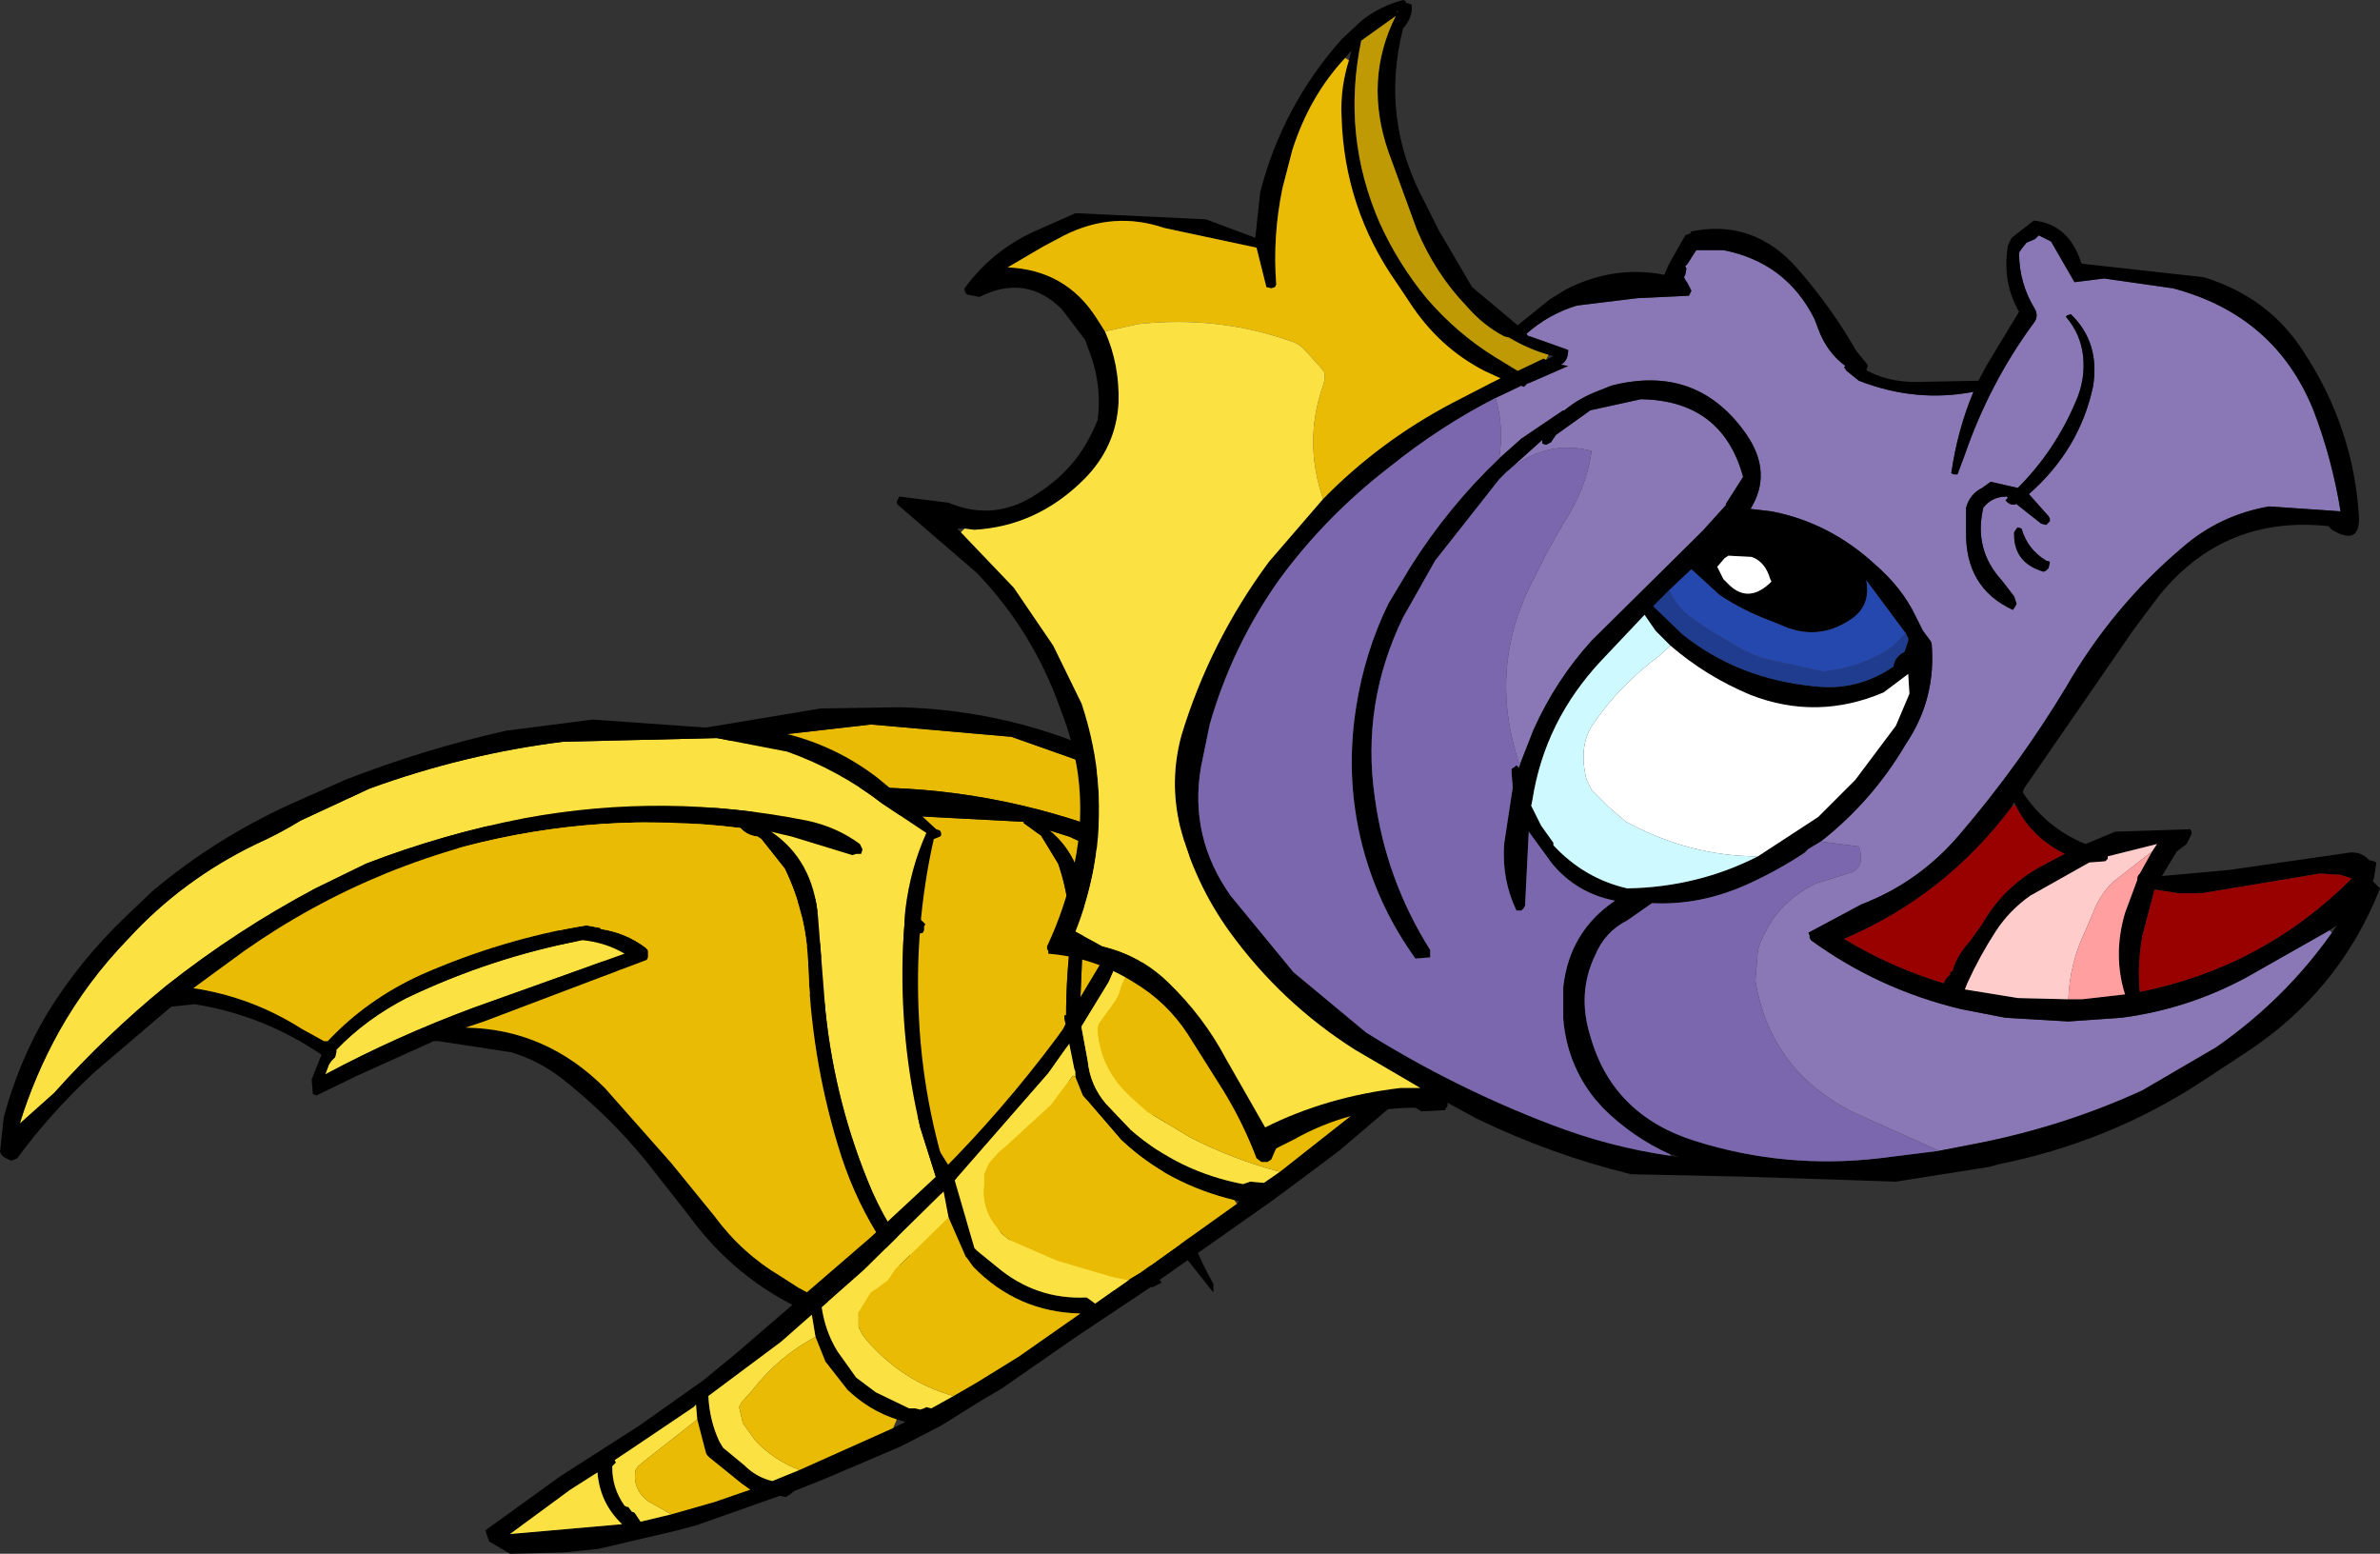 <?xml version="1.0" encoding="UTF-8" standalone="no"?>
<svg xmlns:xlink="http://www.w3.org/1999/xlink" height="63.05px" width="96.6px" xmlns="http://www.w3.org/2000/svg">
  <rect width="100%" height="100%" fill="#333333" stroke="none"/>
  <g transform="matrix(1.0, 0.0, 0.0, 1.0, 76.95, 36.6)">
    <use height="63.05" transform="matrix(1.0, 0.0, 0.0, 1.0, -76.95, -36.6)" width="96.6" xlink:href="#shape0"/>
  </g>
  <defs>
    <g id="shape0" transform="matrix(1.0, 0.0, 0.0, 1.0, 76.95, 36.6)">
      <path d="M-29.95 15.25 L-30.55 14.25 Q-31.65 12.75 -32.2 10.95 -33.2 7.55 -33.1 3.95 L-32.95 0.45 Q-32.9 -1.7 -34.35 -2.9 L-33.55 -2.65 -31.4 -1.65 -31.3 -1.7 -31.2 -1.7 -31.1 -1.75 -31.0 -1.8 -31.0 -1.85 -31.1 -2.05 Q-31.85 -2.8 -32.95 -3.2 -38.05 -4.9 -43.4 -4.6 L-49.55 -3.55 -51.55 -2.95 Q-54.65 -1.75 -57.5 0.0 -59.95 1.55 -62.2 3.45 L-63.6 4.5 Q-62.85 2.7 -61.7 1.25 L-58.7 -1.9 Q-56.4 -3.85 -53.55 -4.8 L-51.75 -5.5 -49.05 -6.35 -41.6 -7.2 -35.9 -6.7 -33.35 -5.8 Q-31.55 -4.9 -30.05 -3.5 L-28.55 -2.15 Q-29.3 -0.95 -29.7 0.6 L-29.95 1.9 Q-30.55 5.4 -30.15 8.8 L-29.3 13.25 -28.85 14.4 Q-29.05 14.75 -29.5 15.0 L-29.85 15.25 -29.95 15.25 M-31.55 15.8 Q-33.65 15.4 -35.45 14.15 L-36.05 13.65 Q-37.3 12.6 -38.2 11.1 L-39.55 8.95 -41.65 5.85 Q-43.6 3.35 -46.6 2.95 L-45.85 2.8 -39.5 1.25 -39.45 1.15 -39.45 1.1 -39.45 1.0 -39.4 0.9 -39.5 0.8 Q-40.2 0.15 -41.1 -0.05 L-41.1 -0.15 -41.6 -0.3 Q-44.8 -0.2 -47.95 0.75 -50.1 1.45 -51.8 2.8 L-51.9 2.8 -52.7 2.25 Q-54.4 0.8 -56.5 0.25 L-55.8 -0.2 -54.5 -0.9 Q-51.75 -2.3 -48.8 -3.15 L-45.8 -3.8 -35.4 -3.25 -35.4 -3.2 -34.85 -2.8 -34.7 -2.7 -34.0 -1.55 Q-33.4 0.2 -33.55 2.05 -33.9 5.55 -33.3 9.0 -32.65 12.7 -30.3 15.45 L-31.6 15.85 -31.55 15.8 M-41.85 0.25 Q-41.0 0.45 -40.35 0.95 L-46.2 2.25 -52.05 4.05 -51.85 3.65 -51.75 3.55 -51.65 3.55 -51.65 3.5 -51.55 3.45 -51.5 3.25 -51.5 3.15 Q-50.25 2.15 -48.6 1.6 -45.3 0.4 -41.85 0.25" fill="#e9bb05" fill-rule="evenodd" stroke="none"/>
      <path d="M-28.85 14.4 L-29.3 13.25 -30.15 8.8 Q-30.55 5.4 -29.95 1.9 L-29.7 0.6 Q-29.3 -0.95 -28.55 -2.15 L-30.05 -3.5 Q-31.55 -4.9 -33.35 -5.8 L-35.9 -6.7 -41.6 -7.2 -49.05 -6.35 -51.75 -5.5 -53.55 -4.8 Q-56.4 -3.85 -58.7 -1.9 L-61.7 1.25 Q-62.85 2.7 -63.6 4.5 L-62.2 3.45 Q-59.95 1.55 -57.5 0.0 -54.65 -1.75 -51.55 -2.95 L-49.55 -3.55 -43.4 -4.6 Q-38.05 -4.9 -32.95 -3.2 -31.85 -2.8 -31.1 -2.05 L-31.0 -1.85 -31.0 -1.8 -31.1 -1.75 -31.2 -1.7 -31.3 -1.7 -31.4 -1.65 -33.55 -2.65 -34.35 -2.9 Q-32.9 -1.7 -32.95 0.45 L-33.1 3.95 Q-33.2 7.55 -32.2 10.95 -31.65 12.75 -30.55 14.25 L-29.95 15.25 -29.8 15.45 -30.1 15.6 -30.2 15.65 -30.3 15.45 Q-32.65 12.7 -33.3 9.0 -33.9 5.55 -33.55 2.05 -33.4 0.2 -34.0 -1.55 L-34.7 -2.7 -34.85 -2.8 -35.4 -3.2 -35.4 -3.25 -45.8 -3.8 -48.8 -3.15 Q-51.75 -2.3 -54.5 -0.9 L-55.8 -0.2 -56.5 0.25 Q-54.4 0.8 -52.7 2.25 L-51.9 2.8 -51.8 2.8 Q-50.1 1.45 -47.95 0.75 -44.8 -0.2 -41.6 -0.3 L-41.1 -0.15 -41.1 -0.05 Q-40.2 0.15 -39.5 0.8 L-39.4 0.9 -39.45 1.0 -39.45 1.1 -39.45 1.15 -39.5 1.25 -45.85 2.8 -46.6 2.95 Q-43.6 3.35 -41.65 5.85 L-39.55 8.95 -38.2 11.1 Q-37.3 12.6 -36.05 13.65 L-35.45 14.15 Q-33.65 15.4 -31.55 15.8 L-31.65 15.85 -33.3 15.95 -33.35 15.95 Q-37.2 14.5 -39.2 10.95 L-40.45 8.75 Q-41.65 6.9 -43.15 5.35 -44.0 4.55 -45.0 4.05 -46.25 3.55 -47.65 3.35 L-47.85 3.3 -50.8 4.25 -52.4 4.8 -52.6 4.7 -52.5 4.2 -52.05 3.3 Q-54.0 1.55 -56.5 0.85 L-57.45 0.8 -60.5 2.85 -63.85 5.75 -63.95 5.75 -64.1 5.8 -64.25 5.7 -64.35 5.6 -64.4 5.5 -64.45 5.4 -64.15 4.2 Q-63.35 2.2 -62.05 0.55 -60.55 -1.35 -58.65 -2.8 L-57.6 -3.55 Q-55.0 -5.25 -52.1 -6.15 L-49.95 -6.8 -43.65 -7.85 -40.4 -7.9 Q-36.75 -7.8 -33.45 -6.55 -31.55 -5.8 -30.15 -4.45 L-29.2 -3.45 -28.15 -2.25 -28.0 -2.2 -28.0 -2.1 -28.0 -2.0 -28.05 -1.95 -28.3 -1.9 Q-29.45 1.25 -29.7 4.75 -29.95 8.3 -29.1 11.8 -28.7 13.75 -27.7 15.5 L-27.7 15.6 -27.7 15.85 -28.85 14.4 M-41.85 0.25 Q-45.3 0.4 -48.6 1.6 -50.25 2.15 -51.5 3.15 L-51.5 3.25 -51.55 3.45 -51.65 3.5 -51.65 3.55 -51.75 3.55 -51.85 3.65 -52.05 4.05 -46.2 2.25 -40.35 0.95 Q-41.0 0.45 -41.85 0.25" fill="#000000" fill-rule="evenodd" stroke="none"/>
      <path d="M-38.5 16.15 L-39.35 15.15 Q-40.7 13.65 -41.55 11.75 -43.05 8.25 -43.45 4.4 L-43.75 0.6 Q-43.95 -1.7 -45.65 -2.85 L-44.8 -2.65 -42.35 -1.9 -42.2 -1.95 -42.1 -1.95 -42.0 -1.95 -41.95 -2.1 -41.95 -2.15 -42.05 -2.35 Q-43.0 -3.05 -44.2 -3.3 -49.95 -4.45 -55.65 -3.4 -59.0 -2.75 -62.1 -1.55 L-64.15 -0.55 Q-67.35 1.15 -70.2 3.4 -72.65 5.4 -74.75 7.75 L-76.15 9.0 Q-75.55 7.05 -74.55 5.25 -73.4 3.2 -71.75 1.5 -69.55 -0.9 -66.55 -2.35 -65.65 -2.75 -64.75 -3.3 L-61.95 -4.6 Q-58.1 -6.0 -54.1 -6.5 L-47.85 -6.65 -45.0 -6.1 Q-42.9 -5.35 -41.15 -4.0 L-39.35 -2.8 Q-40.0 -1.35 -40.2 0.3 L-40.3 1.8 Q-40.45 5.55 -39.6 9.15 L-38.1 13.9 -37.5 15.05 -38.05 15.8 -38.4 16.1 -38.5 16.15 M-63.4 6.35 L-63.35 6.3 -63.3 6.1 -63.3 6.0 Q-62.1 4.75 -60.45 3.9 -57.0 2.25 -53.3 1.55 -52.35 1.65 -51.6 2.1 L-57.75 4.3 Q-60.85 5.45 -63.75 7.0 L-63.6 6.6 -63.5 6.45 -63.45 6.4 -63.4 6.35" fill="#fce142" fill-rule="evenodd" stroke="none"/>
      <path d="M-37.5 15.05 L-38.1 13.9 -39.6 9.15 Q-40.45 5.55 -40.3 1.8 L-40.2 0.3 Q-40.0 -1.35 -39.35 -2.8 L-41.15 -4.0 Q-42.9 -5.35 -45.0 -6.1 L-47.85 -6.65 -54.1 -6.5 Q-58.1 -6.0 -61.95 -4.6 L-64.75 -3.3 Q-65.65 -2.75 -66.55 -2.35 -69.55 -0.9 -71.75 1.5 -73.4 3.2 -74.55 5.25 -75.55 7.05 -76.15 9.0 L-74.75 7.75 Q-72.65 5.4 -70.2 3.4 -67.35 1.15 -64.15 -0.55 L-62.1 -1.55 Q-59.0 -2.75 -55.65 -3.4 -49.95 -4.45 -44.2 -3.3 -43.0 -3.05 -42.05 -2.35 L-41.95 -2.15 -41.95 -2.1 -42.0 -1.95 -42.1 -1.95 -42.2 -1.95 -42.35 -1.9 -44.8 -2.65 -45.65 -2.85 Q-43.95 -1.7 -43.75 0.6 L-43.45 4.4 Q-43.05 8.25 -41.55 11.75 -40.7 13.65 -39.35 15.15 L-38.5 16.15 -38.35 16.3 -38.6 16.55 -38.75 16.55 -38.9 16.45 Q-41.8 13.75 -42.95 9.85 -44.05 6.2 -44.15 2.4 -44.25 0.4 -45.1 -1.35 L-46.05 -2.55 -46.2 -2.65 Q-46.6 -2.7 -46.85 -2.95 L-46.9 -3.0 Q-52.55 -3.7 -58.1 -2.25 -59.7 -1.8 -61.3 -1.15 -64.35 0.1 -67.05 2.0 L-68.35 2.95 -69.1 3.5 Q-66.75 3.85 -64.7 5.15 L-63.8 5.65 -63.65 5.65 Q-62.05 3.95 -59.85 2.95 -56.55 1.5 -53.15 0.95 L-52.6 1.05 -52.55 1.1 Q-51.55 1.25 -50.75 1.85 L-50.65 1.95 -50.65 2.05 -50.65 2.15 -50.65 2.25 -50.7 2.35 -57.3 4.85 -58.05 5.1 Q-54.8 5.15 -52.4 7.55 L-49.7 10.6 -47.95 12.75 Q-46.85 14.25 -45.25 15.2 L-44.55 15.65 Q-42.5 16.8 -40.2 16.9 L-40.25 17.0 Q-40.9 17.65 -42.05 17.35 L-42.1 17.35 Q-46.45 16.25 -49.05 12.65 L-50.7 10.55 Q-52.2 8.7 -54.1 7.2 -55.05 6.45 -56.2 6.1 L-59.15 5.65 -59.35 5.65 -62.45 7.05 -64.1 7.85 -64.25 7.8 -64.3 7.2 -63.9 6.2 Q-66.25 4.6 -69.05 4.15 L-70.0 4.25 -73.05 6.85 Q-74.85 8.5 -76.25 10.4 L-76.35 10.45 -76.5 10.5 -76.7 10.4 -76.8 10.35 -76.9 10.25 -76.95 10.15 -76.8 8.75 Q-76.2 6.5 -75.05 4.55 -73.7 2.35 -71.8 0.55 L-70.75 -0.45 Q-68.25 -2.55 -65.2 -3.95 L-62.95 -4.95 Q-59.75 -6.2 -56.4 -6.95 L-52.9 -7.4 -45.15 -6.85 Q-43.05 -6.35 -41.35 -5.05 L-40.2 -4.1 -38.95 -2.95 -38.8 -2.9 -38.75 -2.8 -38.75 -2.7 -38.8 -2.65 -39.05 -2.55 Q-39.85 1.0 -39.65 4.75 -39.45 8.65 -38.1 12.3 -37.35 14.35 -36.05 16.05 L-36.05 16.15 -36.05 16.45 -37.5 15.05 M-63.4 6.35 L-63.45 6.4 -63.5 6.45 -63.6 6.6 -63.75 7.0 Q-60.85 5.45 -57.75 4.3 L-51.6 2.1 Q-52.35 1.65 -53.3 1.55 -57.0 2.25 -60.45 3.9 -62.1 4.75 -63.3 6.0 L-63.3 6.1 -63.35 6.3 -63.4 6.35" fill="#000000" fill-rule="evenodd" stroke="none"/>
      <path d="M-40.2 16.9 Q-42.5 16.8 -44.55 15.65 L-45.25 15.2 Q-46.85 14.25 -47.95 12.75 L-49.7 10.6 -52.4 7.55 Q-54.8 5.15 -58.05 5.1 L-57.3 4.85 -50.7 2.35 -50.65 2.25 -50.65 2.15 -50.65 2.05 -50.65 1.95 -50.75 1.85 Q-51.55 1.25 -52.55 1.1 L-52.6 1.05 -53.15 0.95 Q-56.55 1.5 -59.85 2.95 -62.05 3.95 -63.65 5.65 L-63.8 5.65 -64.7 5.15 Q-66.75 3.85 -69.1 3.5 L-68.35 2.95 -67.05 2.0 Q-64.35 0.1 -61.3 -1.15 -59.7 -1.8 -58.1 -2.25 -52.55 -3.7 -46.9 -3.0 L-46.85 -2.95 Q-46.6 -2.7 -46.2 -2.65 L-46.05 -2.55 -45.1 -1.35 Q-44.25 0.4 -44.15 2.4 -44.05 6.2 -42.95 9.85 -41.8 13.75 -38.9 16.45 L-40.2 16.95 -40.2 16.9" fill="#e9bb05" fill-rule="evenodd" stroke="none"/>
      <path d="M-31.2 -20.9 L-31.35 -20.95 -31.2 -21.0 -31.2 -20.9 M-31.15 2.6 L-31.4 2.45 -30.55 2.45 -30.55 2.2 -30.3 2.4 Q-27.2 4.85 -25.5 8.5 L-25.4 8.55 -25.2 8.6 Q-22.75 7.7 -20.2 7.1 L-19.1 7.6 -19.1 7.65 -19.9 7.8 -22.6 10.1 -24.0 11.15 -25.35 12.15 -29.9 15.35 -29.9 15.4 -33.2 17.6 -36.3 19.75 -37.15 20.25 -38.75 21.25 -40.4 22.1 -43.45 23.4 -44.7 23.9 -44.9 24.05 -45.05 24.15 -45.3 24.1 -48.7 25.3 -48.9 25.35 -49.45 25.5 -52.65 26.25 -54.1 26.4 -56.25 26.45 -57.1 25.95 -57.25 25.5 -54.2 23.3 -51.0 21.25 -48.6 19.55 -48.45 19.45 -47.05 18.3 -41.6 13.6 -38.8 11.0 Q-36.25 8.45 -34.05 5.5 L-33.8 5.15 -33.7 4.95 -33.75 4.75 -33.75 4.6 -33.7 4.6 -33.5 4.45 -33.45 4.45 -32.25 2.45 -31.6 2.45 -31.95 3.25 -33.05 5.05 -33.05 5.1 -32.8 6.45 Q-32.7 7.45 -32.05 8.2 L-31.05 9.25 Q-29.1 10.95 -26.5 11.45 L-26.2 11.35 -25.65 11.4 -25.0 10.95 -21.7 8.35 -25.3 9.35 -25.7 9.25 -26.9 7.6 -28.3 5.4 -28.45 5.2 Q-29.6 3.75 -31.1 2.65 L-31.15 2.6 M-48.65 21.0 L-48.7 20.4 -48.8 20.5 -51.25 22.15 -52.0 22.65 -51.95 22.75 -52.05 22.85 -52.1 22.9 -52.1 22.95 Q-52.1 23.8 -51.6 24.5 L-51.5 24.55 -51.45 24.55 -51.3 24.75 Q-51.2 24.75 -51.15 24.85 L-50.95 25.15 -49.7 24.85 -47.95 24.35 -46.5 23.85 -46.85 23.6 -48.15 22.55 -48.25 22.45 -48.3 22.35 -48.65 21.0 M-43.85 17.65 L-44.0 16.75 -45.25 17.85 -48.2 20.05 Q-48.15 21.05 -47.75 21.9 L-47.6 22.15 -46.75 22.85 Q-46.25 23.35 -45.6 23.5 L-44.5 23.05 -40.7 21.35 -40.2 21.1 -40.55 21.0 Q-41.65 20.65 -42.55 19.8 L-43.45 18.65 -43.85 17.65 M-53.8 23.85 L-56.25 25.65 -51.7 25.25 Q-52.6 24.4 -52.7 23.15 L-53.8 23.85 M-33.3 7.1 L-33.3 6.9 -33.35 6.75 -33.55 5.75 -34.4 6.95 -38.2 11.3 -37.4 14.05 -37.3 14.15 -36.5 14.8 Q-34.9 16.15 -32.85 16.05 L-32.7 16.15 -32.5 16.3 -31.15 15.35 -31.1 15.3 -30.6 15.0 -26.75 12.25 -26.65 12.15 -26.85 12.1 Q-29.55 11.45 -31.45 9.65 L-33.0 7.85 -33.3 7.1 M-38.25 20.05 L-37.3 19.5 -35.6 18.45 -33.1 16.7 Q-35.65 16.65 -37.45 14.8 L-37.7 14.45 -37.75 14.4 -38.45 12.8 -38.65 11.75 -41.9 14.95 -43.6 16.45 Q-43.45 17.45 -42.95 18.25 L-42.2 19.3 -41.4 19.9 -40.05 20.55 -39.8 20.55 -39.6 20.6 -39.45 20.55 -39.35 20.5 -39.15 20.55 -38.25 20.05" fill="#000000" fill-rule="evenodd" stroke="none"/>
      <path d="M-31.6 2.45 L-31.6 2.4 -31.15 2.6 -31.1 2.65 -31.45 3.45 Q-31.5 3.75 -31.7 4.05 L-32.35 4.95 -32.4 5.15 Q-32.3 6.85 -30.9 8.05 L-30.4 8.5 -28.65 9.55 Q-26.9 10.45 -25.0 10.95 L-25.65 11.4 -26.2 11.35 -26.5 11.45 Q-29.1 10.95 -31.05 9.25 L-32.05 8.2 Q-32.7 7.45 -32.8 6.45 L-33.05 5.1 -33.05 5.05 -31.95 3.25 -31.6 2.45 M-49.7 24.85 L-50.95 25.15 -51.15 24.85 Q-51.2 24.75 -51.3 24.75 L-51.45 24.55 -51.5 24.55 -51.6 24.5 Q-52.1 23.8 -52.1 22.95 L-52.1 22.9 -52.05 22.85 -51.95 22.75 -52.0 22.65 -51.25 22.15 -48.8 20.5 -48.7 20.4 -48.65 21.0 -50.75 22.65 -51.05 22.9 -51.15 23.05 Q-51.3 23.85 -50.6 24.35 L-50.5 24.4 -49.7 24.85 M-44.5 23.05 L-45.6 23.5 Q-46.25 23.35 -46.75 22.85 L-47.6 22.15 -47.75 21.9 Q-48.15 21.05 -48.2 20.05 L-45.25 17.85 -44.0 16.75 -43.85 17.65 Q-45.35 18.45 -46.4 19.8 L-46.85 20.3 -46.95 20.5 -46.8 21.15 -46.3 21.85 Q-45.55 22.65 -44.5 23.05 M-53.8 23.85 L-52.7 23.15 Q-52.6 24.4 -51.7 25.25 L-56.25 25.65 -53.8 23.85 M-33.3 7.1 L-33.4 7.05 -34.3 8.25 -36.1 9.9 -36.4 10.15 -36.8 10.6 -37.0 11.05 -37.0 11.5 Q-37.1 12.35 -36.6 13.05 L-36.3 13.45 -36.0 13.7 -34.05 14.55 -31.85 15.2 -31.15 15.35 -32.5 16.3 -32.7 16.15 -32.85 16.05 Q-34.9 16.15 -36.5 14.8 L-37.3 14.15 -37.4 14.05 -38.2 11.3 -34.4 6.95 -33.55 5.75 -33.35 6.75 -33.3 6.9 -33.3 7.1 M-38.25 20.05 L-39.15 20.55 -39.35 20.5 -39.45 20.55 -39.6 20.6 -39.8 20.55 -40.05 20.55 -41.4 19.9 -42.2 19.3 -42.95 18.25 Q-43.45 17.45 -43.6 16.45 L-41.9 14.95 -38.65 11.75 -38.45 12.8 -40.6 14.9 -40.9 15.35 -41.3 15.65 -41.6 15.85 -42.1 16.65 -42.1 17.25 -41.95 17.55 -41.8 17.75 Q-40.35 19.45 -38.25 20.05" fill="#fce142" fill-rule="evenodd" stroke="none"/>
      <path d="M-31.1 2.65 Q-29.6 3.75 -28.45 5.2 L-28.3 5.4 -26.9 7.6 -25.7 9.25 -25.3 9.35 -21.7 8.35 -25.0 10.95 Q-26.9 10.45 -28.65 9.55 L-30.4 8.5 -30.9 8.05 Q-32.3 6.85 -32.4 5.15 L-32.35 4.95 -31.7 4.05 Q-31.5 3.75 -31.45 3.45 L-31.1 2.65 M-49.7 24.85 L-50.5 24.4 -50.6 24.35 Q-51.3 23.85 -51.15 23.05 L-51.05 22.9 -50.75 22.65 -48.65 21.0 -48.3 22.35 -48.25 22.45 -48.15 22.55 -46.85 23.6 -46.5 23.85 -47.95 24.35 -49.7 24.85 M-44.5 23.05 Q-45.55 22.65 -46.3 21.85 L-46.8 21.15 -46.95 20.5 -46.85 20.3 -46.4 19.8 Q-45.35 18.45 -43.85 17.65 L-43.45 18.65 -42.55 19.8 Q-41.65 20.65 -40.55 21.0 L-40.7 21.35 -44.5 23.05 M-31.15 15.35 L-31.85 15.2 -34.05 14.55 -36.0 13.7 -36.3 13.45 -36.6 13.05 Q-37.1 12.35 -37.0 11.5 L-37.0 11.05 -36.8 10.6 -36.4 10.15 -36.1 9.9 -34.3 8.25 -33.4 7.05 -33.3 7.1 -33.0 7.85 -31.45 9.65 Q-29.55 11.45 -26.85 12.1 L-26.75 12.25 -30.6 15.0 -31.1 15.3 -31.15 15.35 M-38.45 12.8 L-37.75 14.4 -37.7 14.45 -37.45 14.8 Q-35.65 16.65 -33.1 16.7 L-35.6 18.45 -37.3 19.5 -38.25 20.05 Q-40.35 19.45 -41.8 17.75 L-41.95 17.55 -42.1 17.25 -42.1 16.65 -41.6 15.85 -41.3 15.65 -40.9 15.35 -40.6 14.9 -38.45 12.8" fill="#e9bb05" fill-rule="evenodd" stroke="none"/>
      <path d="M-14.9 -22.95 L-15.0 -23.05 Q-14.1 -23.85 -12.95 -24.2 L-10.5 -24.5 -8.4 -24.6 -8.35 -24.7 -8.3 -24.8 -8.35 -24.9 -8.45 -25.1 -8.55 -25.25 -8.6 -25.35 -8.55 -25.45 -8.5 -25.7 -8.55 -25.8 -8.45 -25.9 -8.2 -26.3 -8.1 -26.45 -7.0 -26.45 Q-4.45 -25.95 -3.3 -23.65 L-3.15 -23.25 Q-2.8 -22.3 -2.05 -21.75 L-2.1 -21.7 -2.0 -21.55 -1.5 -21.15 Q0.8 -20.25 3.15 -20.7 2.5 -19.15 2.25 -17.4 L2.35 -17.35 2.5 -17.35 2.8 -18.15 Q3.8 -21.05 5.6 -23.5 5.8 -23.75 5.65 -24.05 5.0 -25.1 5.0 -26.35 L5.1 -26.5 5.3 -26.75 5.65 -26.9 5.8 -27.05 6.3 -26.8 7.25 -25.15 8.45 -25.3 8.8 -25.25 11.25 -24.9 Q15.4 -23.8 16.95 -19.95 17.7 -18.0 18.05 -15.85 L15.15 -16.05 Q13.15 -15.7 11.65 -14.4 8.8 -12.0 6.9 -8.7 5.0 -5.55 2.6 -2.75 0.95 -0.8 -1.4 0.1 L-3.55 1.25 -3.5 1.35 -3.5 1.45 -3.45 1.55 Q-0.7 3.55 2.65 4.35 L4.45 4.7 7.0 4.85 9.15 4.7 Q11.85 4.35 14.25 3.05 L17.6 1.15 17.7 1.25 Q15.8 3.95 13.0 5.9 L10.0 7.65 Q6.95 9.05 3.55 9.75 L1.75 10.1 1.2 9.85 -1.7 8.55 Q-5.1 6.85 -5.7 3.2 L-5.6 1.95 Q-5.0 0.1 -3.25 -0.75 L-1.95 -1.15 Q-1.2 -1.35 -1.5 -2.25 L-3.05 -2.45 Q-0.95 -4.1 0.4 -6.4 1.65 -8.25 1.45 -10.5 L1.4 -10.6 1.1 -11.0 0.8 -11.6 Q0.25 -12.75 -0.85 -13.7 -2.7 -15.4 -5.05 -15.85 L-5.9 -15.95 Q-5.0 -17.4 -6.05 -18.95 -8.05 -21.85 -11.55 -20.95 L-12.05 -20.75 Q-12.85 -20.45 -13.45 -19.95 L-13.5 -19.95 -15.2 -18.8 -16.1 -18.0 Q-15.9 -19.3 -16.25 -20.45 L-15.2 -20.95 -15.1 -20.9 -15.0 -21.0 -14.95 -21.05 -14.9 -21.05 -13.3 -21.75 -13.6 -21.8 Q-13.3 -21.95 -13.3 -22.4 L-14.85 -22.95 -14.9 -22.95 M-15.8 -17.45 L-14.35 -18.75 -14.35 -18.7 -14.35 -18.6 -14.2 -18.55 -14.0 -18.65 -13.8 -18.95 -12.4 -19.95 -10.35 -20.4 Q-7.05 -20.35 -6.2 -17.25 L-6.9 -16.15 -6.9 -16.1 -7.85 -15.05 -12.35 -10.6 Q-13.8 -9.0 -14.7 -7.0 L-15.25 -5.6 -15.3 -5.65 Q-16.6 -9.6 -14.65 -13.2 L-14.15 -14.2 -13.5 -15.35 Q-12.55 -16.8 -12.35 -18.3 -14.2 -18.8 -15.8 -17.45 M4.8 -15.0 L4.8 -14.9 Q4.8 -13.75 6.0 -13.4 L6.1 -13.45 6.2 -13.55 6.25 -13.8 6.1 -13.85 Q5.35 -14.3 5.1 -15.15 L4.95 -15.2 4.9 -15.15 4.8 -15.0 M6.95 -23.8 L6.9 -23.75 Q7.5 -23.05 7.6 -22.15 7.7 -21.2 7.3 -20.3 6.45 -18.3 4.95 -16.8 L3.85 -17.05 3.5 -16.8 Q3.0 -16.55 2.85 -16.0 L2.85 -15.05 Q2.8 -12.75 4.75 -11.85 L4.85 -12.0 4.9 -12.1 4.8 -12.4 4.3 -13.05 Q3.15 -14.3 3.55 -16.0 3.9 -16.45 4.5 -16.45 L4.55 -16.4 4.45 -16.3 Q4.65 -16.05 4.9 -16.15 L4.95 -16.1 5.9 -15.35 6.1 -15.3 6.25 -15.45 6.25 -15.55 6.2 -15.65 5.4 -16.55 Q7.45 -18.35 8.0 -20.9 8.3 -22.7 7.1 -23.85 L6.95 -23.8" fill="#8a78b6" fill-rule="evenodd" stroke="none"/>
      <path d="M-22.35 -34.25 Q-23.8 -32.7 -24.5 -30.5 L-24.9 -28.95 Q-25.3 -27.0 -25.15 -25.05 L-25.2 -24.95 -25.35 -24.9 -25.55 -24.95 -25.95 -26.55 -29.7 -27.35 Q-31.75 -28.05 -33.75 -27.05 L-34.6 -26.6 -36.05 -25.75 Q-33.7 -25.65 -32.45 -23.7 L-32.1 -23.15 Q-31.5 -21.8 -31.55 -20.25 -31.65 -18.45 -32.95 -17.15 -34.85 -15.25 -37.4 -15.1 L-37.8 -15.15 -38.1 -15.15 -37.95 -15.0 -35.8 -12.75 -34.2 -10.4 -33.05 -8.05 Q-31.95 -4.75 -32.55 -1.4 -32.8 -0.05 -33.3 1.2 L-32.2 1.8 Q-30.7 2.15 -29.55 3.25 -28.1 4.65 -27.2 6.35 L-25.8 8.8 -25.6 9.15 Q-23.1 7.9 -20.1 7.55 L-19.3 7.55 -21.95 6.0 Q-24.95 4.1 -27.05 1.2 -28.45 -0.75 -29.05 -3.05 -29.5 -4.9 -29.0 -6.75 -27.85 -10.55 -25.45 -13.8 L-23.25 -16.35 Q-20.95 -18.7 -18.0 -20.25 L-16.45 -21.05 -16.05 -21.25 -16.7 -21.55 Q-18.55 -22.5 -19.75 -24.35 L-20.25 -25.1 Q-22.4 -28.15 -22.5 -31.9 -22.55 -33.05 -22.2 -34.15 L-22.1 -34.55 -22.35 -34.25 M-21.7 -35.75 Q-20.95 -36.35 -20.0 -36.6 L-19.9 -36.55 -19.9 -36.5 -19.75 -36.45 -19.65 -36.4 Q-19.6 -35.9 -20.0 -35.45 -20.95 -31.75 -19.1 -28.35 L-18.55 -27.25 -17.2 -24.95 -15.35 -23.4 -14.05 -24.45 -13.4 -24.85 Q-11.45 -25.85 -9.4 -25.45 L-9.2 -25.9 -8.55 -27.05 -8.3 -27.15 -8.35 -27.2 Q-5.75 -27.75 -3.95 -25.65 -2.6 -24.1 -1.6 -22.35 L-1.15 -21.8 -1.15 -21.7 -1.2 -21.6 -1.15 -21.55 Q-0.3 -21.1 0.8 -21.1 L3.35 -21.15 3.7 -21.8 5.0 -23.95 Q4.3 -25.15 4.55 -26.65 L4.7 -26.95 5.6 -27.65 Q7.0 -27.5 7.5 -26.0 L7.55 -25.9 12.5 -25.35 Q15.1 -24.55 16.5 -22.4 18.6 -19.25 18.8 -15.55 18.8 -14.45 17.7 -15.1 L17.55 -15.25 Q13.35 -15.7 10.7 -12.45 L9.65 -11.05 5.2 -4.6 5.15 -4.45 Q6.1 -3.0 7.7 -2.35 L8.9 -2.85 11.95 -2.95 12.0 -2.85 12.0 -2.75 11.8 -2.35 11.4 -2.05 10.8 -1.05 13.55 -1.3 18.4 -2.0 Q18.9 -2.05 19.2 -1.7 L19.4 -1.65 19.5 -1.6 19.45 -1.25 19.4 -0.95 19.35 -0.85 19.65 -0.55 Q18.0 3.65 14.15 6.15 L12.4 7.3 Q8.65 9.75 4.15 10.65 L3.8 10.75 0.0 11.35 -6.1 11.15 -10.75 11.05 Q-14.0 10.25 -17.0 8.8 L-18.2 8.15 -18.2 8.2 -18.2 8.3 -18.25 8.35 -18.3 8.45 -19.25 8.5 -19.5 8.35 Q-22.15 8.35 -24.45 9.65 L-25.15 10.0 -25.2 10.1 -25.35 10.45 -25.5 10.55 -25.75 10.55 -25.95 10.4 Q-26.5 8.95 -27.3 7.65 L-28.75 5.35 Q-29.6 4.05 -30.95 3.25 -32.55 2.25 -34.4 2.1 L-34.4 2.0 -34.45 1.9 -34.45 1.8 Q-33.7 0.2 -33.35 -1.5 -32.95 -3.35 -33.2 -5.2 -33.4 -6.55 -33.9 -7.8 -35.0 -10.95 -37.3 -13.35 L-40.55 -16.15 -40.55 -16.25 -40.5 -16.35 -40.45 -16.45 -38.45 -16.2 Q-36.55 -15.4 -34.8 -16.6 -33.8 -17.25 -33.15 -18.15 -32.7 -18.8 -32.4 -19.55 -32.2 -21.05 -32.8 -22.5 L-32.9 -22.8 -33.85 -24.05 Q-35.3 -25.5 -37.2 -24.55 L-37.7 -24.65 -37.75 -24.7 -37.8 -24.8 -37.8 -24.9 Q-36.75 -26.35 -35.1 -27.15 L-33.3 -27.95 -28.0 -27.7 -26.8 -27.25 -26.0 -26.95 -25.8 -28.8 Q-24.9 -32.3 -22.5 -35.0 L-21.7 -35.75 M-20.2 -36.15 L-20.25 -36.15 -20.25 -36.05 -20.2 -36.15 M-14.1 -22.2 Q-14.95 -22.45 -15.7 -22.9 L-15.9 -22.95 Q-16.75 -23.4 -17.4 -24.15 -18.7 -25.5 -19.45 -27.3 L-20.6 -30.45 Q-21.6 -33.35 -20.3 -35.95 L-21.7 -34.95 Q-22.5 -31.1 -20.95 -27.55 -20.2 -25.9 -19.05 -24.5 -17.8 -23.05 -16.25 -22.1 L-15.35 -21.55 -14.3 -22.05 -14.2 -22.0 -13.9 -22.15 -14.1 -22.2 M-15.0 -23.05 L-14.9 -22.95 -14.85 -22.95 -13.3 -22.4 Q-13.3 -21.95 -13.6 -21.8 L-13.3 -21.75 -14.9 -21.05 -14.95 -21.05 -15.0 -21.0 -15.1 -20.9 -15.2 -20.95 -16.25 -20.45 Q-18.5 -19.3 -20.55 -17.65 -23.15 -15.65 -25.05 -13.05 -26.95 -10.35 -27.85 -7.2 L-28.2 -5.5 Q-28.7 -2.65 -27.0 -0.25 L-24.45 2.85 -21.5 5.3 Q-17.9 7.55 -13.95 9.05 -11.6 9.95 -9.15 10.3 L-8.8 10.35 -9.15 10.25 Q-10.7 9.55 -11.9 8.35 L-12.25 7.95 Q-13.35 6.55 -13.5 4.75 L-13.5 3.45 Q-13.25 1.2 -11.4 -0.05 -12.95 -0.35 -13.95 -1.55 L-14.9 -2.85 -15.05 0.15 -15.1 0.25 -15.2 0.35 -15.4 0.35 Q-16.0 -0.9 -15.9 -2.35 L-15.55 -4.65 -15.6 -5.25 -15.6 -5.4 -15.45 -5.5 -15.4 -5.55 -15.3 -5.45 -15.25 -5.6 -14.7 -7.0 Q-13.8 -9.0 -12.35 -10.6 L-7.85 -15.05 -6.9 -16.1 -6.9 -16.15 -6.2 -17.25 Q-7.05 -20.35 -10.35 -20.4 L-12.4 -19.95 -13.8 -18.95 -14.0 -18.65 -14.2 -18.55 -14.35 -18.6 -14.35 -18.7 -14.35 -18.75 -15.8 -17.45 -15.95 -17.3 -16.1 -17.15 -18.7 -13.85 -20.0 -11.55 Q-21.7 -8.05 -21.15 -4.25 -20.7 -0.9 -18.9 1.95 L-18.9 2.05 -18.9 2.25 -19.5 2.3 Q-20.9 0.35 -21.55 -1.9 -22.4 -4.85 -21.9 -7.95 -21.55 -10.15 -20.6 -12.1 L-19.7 -13.6 Q-18.15 -16.05 -16.1 -18.0 L-15.2 -18.8 -13.5 -19.95 -13.45 -19.95 Q-12.85 -20.45 -12.05 -20.75 L-11.55 -20.95 Q-8.05 -21.85 -6.05 -18.95 -5.0 -17.4 -5.9 -15.95 L-5.05 -15.85 Q-2.7 -15.4 -0.85 -13.7 0.25 -12.75 0.8 -11.6 L1.1 -11.0 1.4 -10.6 1.45 -10.5 Q1.65 -8.25 0.4 -6.4 -0.95 -4.1 -3.05 -2.45 L-3.55 -2.15 -3.7 -2.0 Q-4.75 -1.3 -5.95 -0.75 -7.9 0.15 -9.9 0.05 L-10.9 0.75 Q-11.8 1.2 -12.2 2.15 -12.95 3.7 -12.4 5.45 -11.5 8.65 -8.15 9.7 -4.5 10.85 -0.65 10.4 L1.75 10.1 3.55 9.75 Q6.95 9.05 10.0 7.65 L13.0 5.9 Q15.8 3.95 17.7 1.25 L17.9 0.95 17.6 1.15 14.25 3.05 Q11.85 4.35 9.15 4.7 L7.0 4.85 4.45 4.7 2.65 4.35 Q-0.7 3.55 -3.45 1.55 L-3.5 1.45 -3.5 1.35 -3.55 1.25 -1.4 0.1 Q0.95 -0.8 2.6 -2.75 5.0 -5.55 6.9 -8.7 8.8 -12.0 11.65 -14.4 13.15 -15.7 15.15 -16.05 L18.05 -15.85 Q17.7 -18.0 16.95 -19.95 15.4 -23.8 11.25 -24.9 L8.8 -25.25 8.45 -25.3 7.25 -25.15 6.3 -26.8 5.8 -27.05 5.65 -26.9 5.3 -26.75 5.1 -26.5 5.0 -26.35 Q5.0 -25.1 5.65 -24.05 5.8 -23.75 5.6 -23.5 3.8 -21.05 2.8 -18.15 L2.5 -17.35 2.35 -17.35 2.25 -17.4 Q2.5 -19.15 3.15 -20.7 0.8 -20.25 -1.5 -21.15 L-2.0 -21.55 -2.1 -21.7 -2.05 -21.75 Q-2.8 -22.3 -3.15 -23.25 L-3.3 -23.65 Q-4.45 -25.95 -7.0 -26.45 L-8.1 -26.45 -8.2 -26.3 -8.45 -25.9 -8.55 -25.8 -8.5 -25.7 -8.55 -25.45 -8.6 -25.35 -8.55 -25.25 -8.45 -25.1 -8.35 -24.9 -8.3 -24.8 -8.35 -24.7 -8.4 -24.6 -10.5 -24.5 -12.95 -24.2 Q-14.1 -23.85 -15.0 -23.05 M-9.15 -10.4 L-9.75 -11.0 -10.2 -11.65 -11.95 -9.8 Q-14.25 -7.35 -14.75 -4.15 L-14.8 -3.9 -14.4 -3.1 -13.9 -2.4 -13.9 -2.3 Q-12.65 -0.95 -10.9 -0.55 -8.05 -0.6 -5.6 -1.85 L-3.15 -3.45 -1.65 -4.95 0.0 -7.15 0.55 -8.45 0.5 -9.25 -0.5 -8.5 Q-3.2 -7.35 -5.9 -8.4 -7.7 -9.15 -9.15 -10.4 M0.4 -10.9 L-1.2 -13.05 Q-1.0 -12.0 -1.85 -11.45 -3.2 -10.55 -4.7 -11.25 L-5.2 -11.45 Q-6.25 -11.85 -7.15 -12.45 L-8.3 -13.5 -9.2 -12.65 -9.85 -12.0 -8.65 -10.85 Q-6.4 -9.05 -3.3 -8.75 -1.55 -8.55 -0.1 -9.55 -0.05 -9.95 0.35 -10.15 L0.5 -10.6 0.5 -10.7 0.4 -10.9 M-6.95 -13.95 L-7.25 -13.6 -7.0 -13.1 -6.75 -12.85 Q-5.95 -12.1 -5.05 -13.0 L-5.1 -13.1 Q-5.3 -13.8 -5.85 -14.0 L-6.8 -14.05 -6.95 -13.95 M6.95 -23.8 L7.1 -23.85 Q8.3 -22.7 8.0 -20.9 7.45 -18.35 5.4 -16.55 L6.2 -15.65 6.25 -15.55 6.25 -15.45 6.1 -15.3 5.9 -15.35 4.95 -16.1 4.9 -16.15 Q4.65 -16.05 4.45 -16.3 L4.55 -16.4 4.5 -16.45 Q3.9 -16.45 3.55 -16.0 3.15 -14.3 4.3 -13.05 L4.8 -12.4 4.9 -12.1 4.85 -12.0 4.75 -11.85 Q2.8 -12.75 2.85 -15.05 L2.85 -16.0 Q3.0 -16.55 3.5 -16.8 L3.85 -17.05 4.95 -16.8 Q6.45 -18.3 7.3 -20.3 7.7 -21.2 7.6 -22.15 7.5 -23.05 6.9 -23.75 L6.95 -23.8 M4.8 -15.0 L4.9 -15.15 4.95 -15.2 5.1 -15.15 Q5.35 -14.3 6.1 -13.85 L6.25 -13.8 6.2 -13.55 6.1 -13.45 6.0 -13.4 Q4.8 -13.75 4.8 -14.9 L4.8 -15.0 M4.85 -3.95 L4.8 -4.05 4.7 -3.85 Q2.0 -0.25 -2.1 1.5 -0.2 2.65 1.95 3.3 2.0 3.1 2.2 2.95 L2.2 2.85 2.3 2.8 Q2.45 2.2 3.0 1.6 L3.5 0.9 Q4.35 -0.6 5.9 -1.45 L6.85 -1.95 Q5.45 -2.65 4.85 -3.95 M10.4 -2.05 L10.6 -2.35 8.6 -1.85 8.6 -1.75 8.5 -1.65 7.85 -1.6 5.45 -0.25 Q4.6 0.35 4.05 1.2 3.4 2.2 2.9 3.3 L2.8 3.55 4.95 3.9 7.0 3.95 7.55 3.95 9.3 3.75 Q8.8 2.15 9.3 0.45 L9.8 -0.9 9.8 -1.0 9.85 -1.1 9.9 -1.15 10.4 -2.05 M10.0 1.4 Q9.8 2.55 9.9 3.65 14.9 2.65 18.5 -0.95 L18.05 -1.1 17.2 -1.15 12.4 -0.35 11.5 -0.35 10.5 -0.5 10.0 1.4" fill="#000000" fill-rule="evenodd" stroke="none"/>
      <path d="M-9.2 -12.65 Q-8.9 -11.95 -8.25 -11.5 L-7.6 -11.05 -6.15 -10.2 -5.45 -9.9 -2.95 -9.35 -2.3 -9.45 Q-1.05 -9.7 -0.1 -10.4 L0.4 -10.9 0.5 -10.7 0.5 -10.6 0.35 -10.15 Q-0.05 -9.95 -0.1 -9.55 -1.55 -8.55 -3.3 -8.75 -6.4 -9.05 -8.65 -10.85 L-9.85 -12.0 -9.2 -12.65" fill="#1f3c8f" fill-rule="evenodd" stroke="none"/>
      <path d="M-9.2 -12.65 L-8.3 -13.5 -7.15 -12.45 Q-6.25 -11.85 -5.2 -11.45 L-4.7 -11.25 Q-3.2 -10.55 -1.85 -11.45 -1.0 -12.0 -1.2 -13.05 L0.4 -10.9 -0.1 -10.4 Q-1.05 -9.7 -2.3 -9.45 L-2.95 -9.35 -5.45 -9.9 -6.15 -10.2 -7.6 -11.05 -8.25 -11.5 Q-8.9 -11.95 -9.2 -12.65" fill="#2548af" fill-rule="evenodd" stroke="none"/>
      <path d="M-5.6 -1.85 Q-8.35 -1.85 -10.95 -3.25 L-11.65 -3.85 -12.35 -4.55 -12.55 -4.95 Q-12.9 -6.3 -12.3 -7.2 -11.25 -8.75 -9.65 -9.95 L-9.15 -10.4 Q-7.7 -9.15 -5.9 -8.4 -3.2 -7.35 -0.5 -8.5 L0.5 -9.25 0.55 -8.45 0.0 -7.15 -1.65 -4.95 -3.15 -3.45 -5.6 -1.85 M-6.95 -13.95 L-6.8 -14.05 -5.85 -14.0 Q-5.3 -13.8 -5.1 -13.1 L-5.05 -13.0 Q-5.95 -12.1 -6.75 -12.85 L-7.0 -13.1 -7.25 -13.6 -6.95 -13.95" fill="#ffffff" fill-rule="evenodd" stroke="none"/>
      <path d="M10.4 -2.05 L8.8 -0.8 Q8.25 -0.25 8.0 0.45 L7.7 1.15 Q7.05 2.5 7.0 3.95 L4.95 3.9 2.8 3.55 2.9 3.3 Q3.4 2.2 4.05 1.2 4.6 0.35 5.45 -0.25 L7.85 -1.6 8.5 -1.65 8.6 -1.75 8.6 -1.85 10.6 -2.35 10.4 -2.05" fill="#ffcccc" fill-rule="evenodd" stroke="none"/>
      <path d="M7.0 3.95 Q7.05 2.5 7.7 1.15 L8.0 0.45 Q8.25 -0.25 8.8 -0.8 L10.4 -2.05 9.9 -1.15 9.85 -1.1 9.8 -1.0 9.8 -0.9 9.3 0.45 Q8.8 2.15 9.3 3.75 L7.55 3.95 7.0 3.95" fill="#ff9f9f" fill-rule="evenodd" stroke="none"/>
      <path d="M4.7 -3.85 L4.85 -3.95 Q5.45 -2.65 6.85 -1.95 L5.9 -1.45 Q4.35 -0.6 3.5 0.9 L3.0 1.6 Q2.45 2.2 2.3 2.8 L2.2 2.85 2.2 2.95 Q2.0 3.1 1.95 3.3 -0.2 2.65 -2.1 1.5 2.0 -0.25 4.7 -3.85 M10.0 1.4 L10.5 -0.5 11.5 -0.35 12.4 -0.35 17.2 -1.15 18.05 -1.1 18.5 -0.95 Q14.9 2.65 9.9 3.65 9.8 2.55 10.0 1.4" fill="#990000" fill-rule="evenodd" stroke="none"/>
      <path d="M-22.35 -34.25 L-22.2 -34.15 Q-22.55 -33.05 -22.5 -31.9 -22.4 -28.15 -20.25 -25.1 L-19.75 -24.35 Q-18.55 -22.5 -16.7 -21.55 L-16.05 -21.25 -16.45 -21.05 -18.0 -20.25 Q-20.95 -18.7 -23.25 -16.35 -24.05 -18.7 -23.25 -20.95 -23.15 -21.25 -23.2 -21.5 L-23.4 -21.75 -23.95 -22.35 Q-24.2 -22.65 -24.55 -22.75 -27.5 -23.8 -30.75 -23.45 L-32.1 -23.15 -32.45 -23.7 Q-33.7 -25.65 -36.05 -25.75 L-34.6 -26.6 -33.75 -27.05 Q-31.75 -28.05 -29.7 -27.35 L-25.95 -26.55 -25.55 -24.95 -25.35 -24.9 -25.2 -24.95 -25.15 -25.05 Q-25.3 -27.0 -24.9 -28.95 L-24.5 -30.5 Q-23.8 -32.7 -22.35 -34.25" fill="#e9bb05" fill-rule="evenodd" stroke="none"/>
      <path d="M-22.2 -34.15 L-22.35 -34.25 -22.2 -34.15 M-32.1 -23.15 L-30.75 -23.45 Q-27.5 -23.8 -24.55 -22.75 -24.2 -22.65 -23.95 -22.35 L-23.4 -21.75 -23.2 -21.5 Q-23.15 -21.25 -23.25 -20.95 -24.05 -18.7 -23.25 -16.35 L-25.45 -13.8 Q-27.85 -10.55 -29.0 -6.75 -29.5 -4.9 -29.05 -3.05 -28.45 -0.75 -27.05 1.2 -24.95 4.1 -21.95 6.0 L-19.3 7.55 -20.1 7.55 Q-23.1 7.9 -25.6 9.15 L-25.8 8.8 -27.2 6.35 Q-28.1 4.65 -29.55 3.25 -30.7 2.15 -32.2 1.8 L-33.3 1.2 Q-32.8 -0.05 -32.55 -1.4 -31.95 -4.75 -33.05 -8.05 L-34.2 -10.4 -35.8 -12.75 -37.95 -15.0 -37.8 -15.15 -37.4 -15.1 Q-34.85 -15.25 -32.95 -17.15 -31.65 -18.45 -31.55 -20.25 -31.5 -21.8 -32.1 -23.15" fill="#fce142" fill-rule="evenodd" stroke="none"/>
      <path d="M-14.2 -22.0 L-14.3 -22.05 -15.35 -21.55 -16.25 -22.1 Q-17.8 -23.05 -19.05 -24.5 -20.2 -25.9 -20.95 -27.55 -22.5 -31.1 -21.7 -34.95 L-20.3 -35.95 Q-21.6 -33.35 -20.6 -30.45 L-19.45 -27.3 Q-18.7 -25.5 -17.4 -24.15 -16.75 -23.4 -15.9 -22.95 L-15.7 -22.9 Q-14.95 -22.45 -14.1 -22.2 L-14.2 -22.0" fill="#bf9a04" fill-rule="evenodd" stroke="none"/>
      <path d="M1.75 10.1 L-0.65 10.4 Q-4.5 10.85 -8.15 9.7 -11.5 8.65 -12.4 5.45 -12.95 3.7 -12.2 2.15 -11.8 1.2 -10.9 0.75 L-9.9 0.05 Q-7.9 0.15 -5.95 -0.75 -4.75 -1.3 -3.7 -2.0 L-3.55 -2.15 -3.05 -2.45 -1.5 -2.25 Q-1.2 -1.35 -1.95 -1.15 L-3.25 -0.75 Q-5.0 0.1 -5.6 1.95 L-5.7 3.2 Q-5.1 6.85 -1.7 8.55 L1.2 9.85 1.75 10.1 M-16.1 -18.0 Q-18.15 -16.05 -19.7 -13.6 L-20.6 -12.1 Q-21.55 -10.15 -21.9 -7.95 -22.4 -4.85 -21.55 -1.9 -20.9 0.35 -19.5 2.3 L-18.9 2.25 -18.9 2.05 -18.9 1.95 Q-20.7 -0.9 -21.15 -4.25 -21.7 -8.05 -20.0 -11.55 L-18.7 -13.85 -16.1 -17.15 -15.95 -17.3 -15.8 -17.45 Q-14.2 -18.8 -12.35 -18.3 -12.55 -16.8 -13.5 -15.35 L-14.15 -14.2 -14.65 -13.2 Q-16.6 -9.6 -15.3 -5.65 L-15.25 -5.6 -15.3 -5.45 -15.4 -5.55 -15.45 -5.5 -15.6 -5.4 -15.6 -5.25 -15.55 -4.65 -15.9 -2.35 Q-16.0 -0.9 -15.4 0.35 L-15.2 0.35 -15.1 0.25 -15.05 0.15 -14.9 -2.85 -13.95 -1.55 Q-12.95 -0.35 -11.4 -0.05 -13.25 1.2 -13.5 3.45 L-13.5 4.75 Q-13.35 6.55 -12.25 7.95 L-11.9 8.35 Q-10.7 9.55 -9.15 10.25 L-9.15 10.3 Q-11.6 9.95 -13.95 9.05 -17.9 7.55 -21.5 5.3 L-24.45 2.85 -27.0 -0.25 Q-28.7 -2.65 -28.2 -5.5 L-27.85 -7.2 Q-26.95 -10.35 -25.05 -13.05 -23.15 -15.65 -20.55 -17.65 -18.5 -19.3 -16.25 -20.45 -15.9 -19.3 -16.1 -18.0" fill="#7b67ad" fill-rule="evenodd" stroke="none"/>
      <path d="M-5.6 -1.85 Q-8.05 -0.6 -10.9 -0.55 -12.65 -0.95 -13.9 -2.3 L-13.9 -2.4 -14.4 -3.1 -14.8 -3.9 -14.75 -4.15 Q-14.25 -7.35 -11.95 -9.8 L-10.2 -11.65 -9.75 -11.0 -9.15 -10.4 -9.65 -9.95 Q-11.25 -8.75 -12.3 -7.2 -12.9 -6.3 -12.55 -4.95 L-12.35 -4.55 -11.65 -3.85 -10.95 -3.25 Q-8.35 -1.85 -5.6 -1.85" fill="#cefaff" fill-rule="evenodd" stroke="none"/>
    </g>
  </defs>
</svg>
